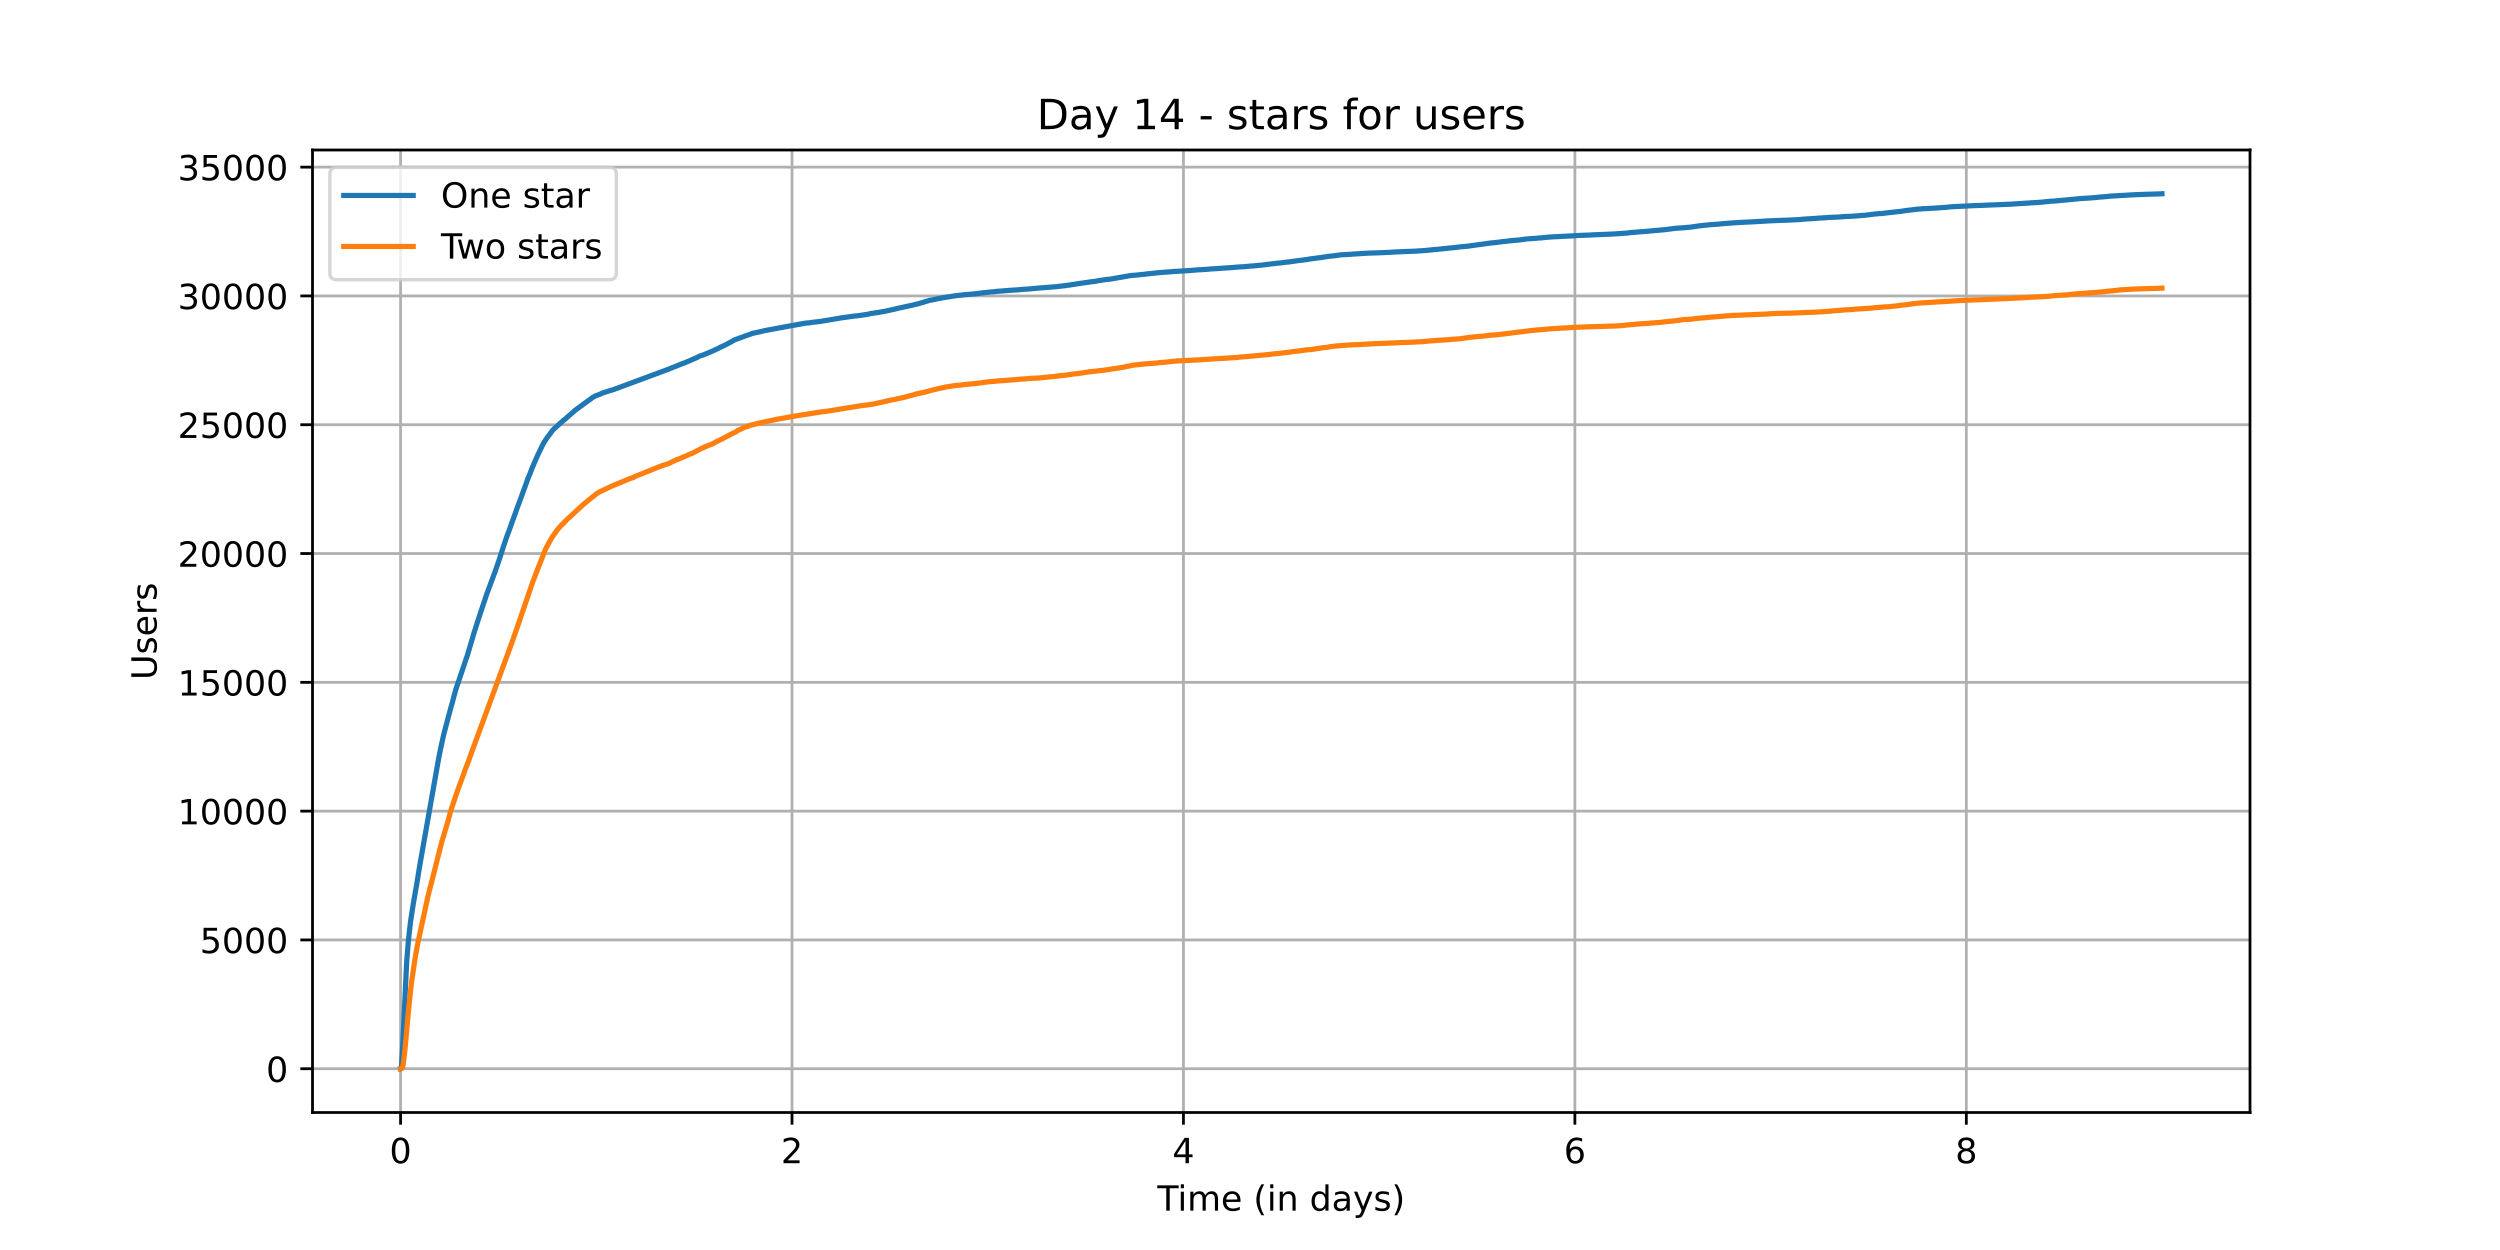 <?xml version="1.0" encoding="utf-8" standalone="no"?>
<!DOCTYPE svg PUBLIC "-//W3C//DTD SVG 1.1//EN"
  "http://www.w3.org/Graphics/SVG/1.1/DTD/svg11.dtd">
<!-- Created with matplotlib (https://matplotlib.org/) -->
<svg height="360pt" version="1.1" viewBox="0 0 720 360" width="720pt" xmlns="http://www.w3.org/2000/svg" xmlns:xlink="http://www.w3.org/1999/xlink">
 <defs>
  <style type="text/css">*{stroke-linecap:butt;stroke-linejoin:round;}</style>
 </defs>
 <g id="figure_1">
  <g id="patch_1">
   <path d="M 0 360 
L 720 360 
L 720 0 
L 0 0 
z
" style="fill:#ffffff;"/>
  </g>
  <g id="axes_1">
   <g id="patch_2">
    <path d="M 90 320.4 
L 648 320.4 
L 648 43.2 
L 90 43.2 
z
" style="fill:#ffffff;"/>
   </g>
   <g id="matplotlib.axis_1">
    <g id="xtick_1">
     <g id="line2d_1">
      <path clip-path="url(#pe27d50c2ba)" d="M 115.364 320.4 
L 115.364 43.2 
" style="fill:none;stroke:#b0b0b0;stroke-linecap:square;stroke-width:0.8;"/>
     </g>
     <g id="line2d_2">
      <defs>
       <path d="M 0 0 
L 0 3.5 
" id="m07ce320d2f" style="stroke:#000000;stroke-width:0.8;"/>
      </defs>
      <g>
       <use style="stroke:#000000;stroke-width:0.8;" x="115.364" xlink:href="#m07ce320d2f" y="320.4"/>
      </g>
     </g>
     <g id="text_1">
      <!-- 0 -->
      <g transform="translate(112.182 334.998)scale(0.1 -0.1)">
       <defs>
        <path d="M 31.781 66.406 
Q 24.172 66.406 20.328 58.906 
Q 16.5 51.422 16.5 36.375 
Q 16.5 21.391 20.328 13.891 
Q 24.172 6.391 31.781 6.391 
Q 39.453 6.391 43.281 13.891 
Q 47.125 21.391 47.125 36.375 
Q 47.125 51.422 43.281 58.906 
Q 39.453 66.406 31.781 66.406 
z
M 31.781 74.219 
Q 44.047 74.219 50.516 64.516 
Q 56.984 54.828 56.984 36.375 
Q 56.984 17.969 50.516 8.266 
Q 44.047 -1.422 31.781 -1.422 
Q 19.531 -1.422 13.062 8.266 
Q 6.594 17.969 6.594 36.375 
Q 6.594 54.828 13.062 64.516 
Q 19.531 74.219 31.781 74.219 
z
" id="DejaVuSans-48"/>
       </defs>
       <use xlink:href="#DejaVuSans-48"/>
      </g>
     </g>
    </g>
    <g id="xtick_2">
     <g id="line2d_3">
      <path clip-path="url(#pe27d50c2ba)" d="M 228.098 320.4 
L 228.098 43.2 
" style="fill:none;stroke:#b0b0b0;stroke-linecap:square;stroke-width:0.8;"/>
     </g>
     <g id="line2d_4">
      <g>
       <use style="stroke:#000000;stroke-width:0.8;" x="228.098" xlink:href="#m07ce320d2f" y="320.4"/>
      </g>
     </g>
     <g id="text_2">
      <!-- 2 -->
      <g transform="translate(224.917 334.998)scale(0.1 -0.1)">
       <defs>
        <path d="M 19.188 8.297 
L 53.609 8.297 
L 53.609 0 
L 7.328 0 
L 7.328 8.297 
Q 12.938 14.109 22.625 23.891 
Q 32.328 33.688 34.812 36.531 
Q 39.547 41.844 41.422 45.531 
Q 43.312 49.219 43.312 52.781 
Q 43.312 58.594 39.234 62.25 
Q 35.156 65.922 28.609 65.922 
Q 23.969 65.922 18.812 64.312 
Q 13.672 62.703 7.812 59.422 
L 7.812 69.391 
Q 13.766 71.781 18.938 73 
Q 24.125 74.219 28.422 74.219 
Q 39.75 74.219 46.484 68.547 
Q 53.219 62.891 53.219 53.422 
Q 53.219 48.922 51.531 44.891 
Q 49.859 40.875 45.406 35.406 
Q 44.188 33.984 37.641 27.219 
Q 31.109 20.453 19.188 8.297 
z
" id="DejaVuSans-50"/>
       </defs>
       <use xlink:href="#DejaVuSans-50"/>
      </g>
     </g>
    </g>
    <g id="xtick_3">
     <g id="line2d_5">
      <path clip-path="url(#pe27d50c2ba)" d="M 340.832 320.4 
L 340.832 43.2 
" style="fill:none;stroke:#b0b0b0;stroke-linecap:square;stroke-width:0.8;"/>
     </g>
     <g id="line2d_6">
      <g>
       <use style="stroke:#000000;stroke-width:0.8;" x="340.832" xlink:href="#m07ce320d2f" y="320.4"/>
      </g>
     </g>
     <g id="text_3">
      <!-- 4 -->
      <g transform="translate(337.651 334.998)scale(0.1 -0.1)">
       <defs>
        <path d="M 37.797 64.312 
L 12.891 25.391 
L 37.797 25.391 
z
M 35.203 72.906 
L 47.609 72.906 
L 47.609 25.391 
L 58.016 25.391 
L 58.016 17.188 
L 47.609 17.188 
L 47.609 0 
L 37.797 0 
L 37.797 17.188 
L 4.891 17.188 
L 4.891 26.703 
z
" id="DejaVuSans-52"/>
       </defs>
       <use xlink:href="#DejaVuSans-52"/>
      </g>
     </g>
    </g>
    <g id="xtick_4">
     <g id="line2d_7">
      <path clip-path="url(#pe27d50c2ba)" d="M 453.566 320.4 
L 453.566 43.2 
" style="fill:none;stroke:#b0b0b0;stroke-linecap:square;stroke-width:0.8;"/>
     </g>
     <g id="line2d_8">
      <g>
       <use style="stroke:#000000;stroke-width:0.8;" x="453.566" xlink:href="#m07ce320d2f" y="320.4"/>
      </g>
     </g>
     <g id="text_4">
      <!-- 6 -->
      <g transform="translate(450.385 334.998)scale(0.1 -0.1)">
       <defs>
        <path d="M 33.016 40.375 
Q 26.375 40.375 22.484 35.828 
Q 18.609 31.297 18.609 23.391 
Q 18.609 15.531 22.484 10.953 
Q 26.375 6.391 33.016 6.391 
Q 39.656 6.391 43.531 10.953 
Q 47.406 15.531 47.406 23.391 
Q 47.406 31.297 43.531 35.828 
Q 39.656 40.375 33.016 40.375 
z
M 52.594 71.297 
L 52.594 62.312 
Q 48.875 64.062 45.094 64.984 
Q 41.312 65.922 37.594 65.922 
Q 27.828 65.922 22.672 59.328 
Q 17.531 52.734 16.797 39.406 
Q 19.672 43.656 24.016 45.922 
Q 28.375 48.188 33.594 48.188 
Q 44.578 48.188 50.953 41.516 
Q 57.328 34.859 57.328 23.391 
Q 57.328 12.156 50.688 5.359 
Q 44.047 -1.422 33.016 -1.422 
Q 20.359 -1.422 13.672 8.266 
Q 6.984 17.969 6.984 36.375 
Q 6.984 53.656 15.188 63.938 
Q 23.391 74.219 37.203 74.219 
Q 40.922 74.219 44.703 73.484 
Q 48.484 72.75 52.594 71.297 
z
" id="DejaVuSans-54"/>
       </defs>
       <use xlink:href="#DejaVuSans-54"/>
      </g>
     </g>
    </g>
    <g id="xtick_5">
     <g id="line2d_9">
      <path clip-path="url(#pe27d50c2ba)" d="M 566.301 320.4 
L 566.301 43.2 
" style="fill:none;stroke:#b0b0b0;stroke-linecap:square;stroke-width:0.8;"/>
     </g>
     <g id="line2d_10">
      <g>
       <use style="stroke:#000000;stroke-width:0.8;" x="566.301" xlink:href="#m07ce320d2f" y="320.4"/>
      </g>
     </g>
     <g id="text_5">
      <!-- 8 -->
      <g transform="translate(563.119 334.998)scale(0.1 -0.1)">
       <defs>
        <path d="M 31.781 34.625 
Q 24.75 34.625 20.719 30.859 
Q 16.703 27.094 16.703 20.516 
Q 16.703 13.922 20.719 10.156 
Q 24.75 6.391 31.781 6.391 
Q 38.812 6.391 42.859 10.172 
Q 46.922 13.969 46.922 20.516 
Q 46.922 27.094 42.891 30.859 
Q 38.875 34.625 31.781 34.625 
z
M 21.922 38.812 
Q 15.578 40.375 12.031 44.719 
Q 8.5 49.078 8.5 55.328 
Q 8.5 64.062 14.719 69.141 
Q 20.953 74.219 31.781 74.219 
Q 42.672 74.219 48.875 69.141 
Q 55.078 64.062 55.078 55.328 
Q 55.078 49.078 51.531 44.719 
Q 48 40.375 41.703 38.812 
Q 48.828 37.156 52.797 32.312 
Q 56.781 27.484 56.781 20.516 
Q 56.781 9.906 50.312 4.234 
Q 43.844 -1.422 31.781 -1.422 
Q 19.734 -1.422 13.25 4.234 
Q 6.781 9.906 6.781 20.516 
Q 6.781 27.484 10.781 32.312 
Q 14.797 37.156 21.922 38.812 
z
M 18.312 54.391 
Q 18.312 48.734 21.844 45.562 
Q 25.391 42.391 31.781 42.391 
Q 38.141 42.391 41.719 45.562 
Q 45.312 48.734 45.312 54.391 
Q 45.312 60.062 41.719 63.234 
Q 38.141 66.406 31.781 66.406 
Q 25.391 66.406 21.844 63.234 
Q 18.312 60.062 18.312 54.391 
z
" id="DejaVuSans-56"/>
       </defs>
       <use xlink:href="#DejaVuSans-56"/>
      </g>
     </g>
    </g>
    <g id="text_6">
     <!-- Time (in days) -->
     <g transform="translate(333.327 348.677)scale(0.1 -0.1)">
      <defs>
       <path d="M -0.297 72.906 
L 61.375 72.906 
L 61.375 64.594 
L 35.5 64.594 
L 35.5 0 
L 25.594 0 
L 25.594 64.594 
L -0.297 64.594 
z
" id="DejaVuSans-84"/>
       <path d="M 9.422 54.688 
L 18.406 54.688 
L 18.406 0 
L 9.422 0 
z
M 9.422 75.984 
L 18.406 75.984 
L 18.406 64.594 
L 9.422 64.594 
z
" id="DejaVuSans-105"/>
       <path d="M 52 44.188 
Q 55.375 50.25 60.062 53.125 
Q 64.75 56 71.094 56 
Q 79.641 56 84.281 50.016 
Q 88.922 44.047 88.922 33.016 
L 88.922 0 
L 79.891 0 
L 79.891 32.719 
Q 79.891 40.578 77.094 44.375 
Q 74.312 48.188 68.609 48.188 
Q 61.625 48.188 57.562 43.547 
Q 53.516 38.922 53.516 30.906 
L 53.516 0 
L 44.484 0 
L 44.484 32.719 
Q 44.484 40.625 41.703 44.406 
Q 38.922 48.188 33.109 48.188 
Q 26.219 48.188 22.156 43.531 
Q 18.109 38.875 18.109 30.906 
L 18.109 0 
L 9.078 0 
L 9.078 54.688 
L 18.109 54.688 
L 18.109 46.188 
Q 21.188 51.219 25.484 53.609 
Q 29.781 56 35.688 56 
Q 41.656 56 45.828 52.969 
Q 50 49.953 52 44.188 
z
" id="DejaVuSans-109"/>
       <path d="M 56.203 29.594 
L 56.203 25.203 
L 14.891 25.203 
Q 15.484 15.922 20.484 11.062 
Q 25.484 6.203 34.422 6.203 
Q 39.594 6.203 44.453 7.469 
Q 49.312 8.734 54.109 11.281 
L 54.109 2.781 
Q 49.266 0.734 44.188 -0.344 
Q 39.109 -1.422 33.891 -1.422 
Q 20.797 -1.422 13.156 6.188 
Q 5.516 13.812 5.516 26.812 
Q 5.516 40.234 12.766 48.109 
Q 20.016 56 32.328 56 
Q 43.359 56 49.781 48.891 
Q 56.203 41.797 56.203 29.594 
z
M 47.219 32.234 
Q 47.125 39.594 43.094 43.984 
Q 39.062 48.391 32.422 48.391 
Q 24.906 48.391 20.391 44.141 
Q 15.875 39.891 15.188 32.172 
z
" id="DejaVuSans-101"/>
       <path id="DejaVuSans-32"/>
       <path d="M 31 75.875 
Q 24.469 64.656 21.281 53.656 
Q 18.109 42.672 18.109 31.391 
Q 18.109 20.125 21.312 9.062 
Q 24.516 -2 31 -13.188 
L 23.188 -13.188 
Q 15.875 -1.703 12.234 9.375 
Q 8.594 20.453 8.594 31.391 
Q 8.594 42.281 12.203 53.312 
Q 15.828 64.359 23.188 75.875 
z
" id="DejaVuSans-40"/>
       <path d="M 54.891 33.016 
L 54.891 0 
L 45.906 0 
L 45.906 32.719 
Q 45.906 40.484 42.875 44.328 
Q 39.844 48.188 33.797 48.188 
Q 26.516 48.188 22.312 43.547 
Q 18.109 38.922 18.109 30.906 
L 18.109 0 
L 9.078 0 
L 9.078 54.688 
L 18.109 54.688 
L 18.109 46.188 
Q 21.344 51.125 25.703 53.562 
Q 30.078 56 35.797 56 
Q 45.219 56 50.047 50.172 
Q 54.891 44.344 54.891 33.016 
z
" id="DejaVuSans-110"/>
       <path d="M 45.406 46.391 
L 45.406 75.984 
L 54.391 75.984 
L 54.391 0 
L 45.406 0 
L 45.406 8.203 
Q 42.578 3.328 38.25 0.953 
Q 33.938 -1.422 27.875 -1.422 
Q 17.969 -1.422 11.734 6.484 
Q 5.516 14.406 5.516 27.297 
Q 5.516 40.188 11.734 48.094 
Q 17.969 56 27.875 56 
Q 33.938 56 38.25 53.625 
Q 42.578 51.266 45.406 46.391 
z
M 14.797 27.297 
Q 14.797 17.391 18.875 11.75 
Q 22.953 6.109 30.078 6.109 
Q 37.203 6.109 41.297 11.75 
Q 45.406 17.391 45.406 27.297 
Q 45.406 37.203 41.297 42.844 
Q 37.203 48.484 30.078 48.484 
Q 22.953 48.484 18.875 42.844 
Q 14.797 37.203 14.797 27.297 
z
" id="DejaVuSans-100"/>
       <path d="M 34.281 27.484 
Q 23.391 27.484 19.188 25 
Q 14.984 22.516 14.984 16.5 
Q 14.984 11.719 18.141 8.906 
Q 21.297 6.109 26.703 6.109 
Q 34.188 6.109 38.703 11.406 
Q 43.219 16.703 43.219 25.484 
L 43.219 27.484 
z
M 52.203 31.203 
L 52.203 0 
L 43.219 0 
L 43.219 8.297 
Q 40.141 3.328 35.547 0.953 
Q 30.953 -1.422 24.312 -1.422 
Q 15.922 -1.422 10.953 3.297 
Q 6 8.016 6 15.922 
Q 6 25.141 12.172 29.828 
Q 18.359 34.516 30.609 34.516 
L 43.219 34.516 
L 43.219 35.406 
Q 43.219 41.609 39.141 45 
Q 35.062 48.391 27.688 48.391 
Q 23 48.391 18.547 47.266 
Q 14.109 46.141 10.016 43.891 
L 10.016 52.203 
Q 14.938 54.109 19.578 55.047 
Q 24.219 56 28.609 56 
Q 40.484 56 46.344 49.844 
Q 52.203 43.703 52.203 31.203 
z
" id="DejaVuSans-97"/>
       <path d="M 32.172 -5.078 
Q 28.375 -14.844 24.75 -17.812 
Q 21.141 -20.797 15.094 -20.797 
L 7.906 -20.797 
L 7.906 -13.281 
L 13.188 -13.281 
Q 16.891 -13.281 18.938 -11.516 
Q 21 -9.766 23.484 -3.219 
L 25.094 0.875 
L 2.984 54.688 
L 12.5 54.688 
L 29.594 11.922 
L 46.688 54.688 
L 56.203 54.688 
z
" id="DejaVuSans-121"/>
       <path d="M 44.281 53.078 
L 44.281 44.578 
Q 40.484 46.531 36.375 47.5 
Q 32.281 48.484 27.875 48.484 
Q 21.188 48.484 17.844 46.438 
Q 14.5 44.391 14.5 40.281 
Q 14.5 37.156 16.891 35.375 
Q 19.281 33.594 26.516 31.984 
L 29.594 31.297 
Q 39.156 29.25 43.188 25.516 
Q 47.219 21.781 47.219 15.094 
Q 47.219 7.469 41.188 3.016 
Q 35.156 -1.422 24.609 -1.422 
Q 20.219 -1.422 15.453 -0.562 
Q 10.688 0.297 5.422 2 
L 5.422 11.281 
Q 10.406 8.688 15.234 7.391 
Q 20.062 6.109 24.812 6.109 
Q 31.156 6.109 34.562 8.281 
Q 37.984 10.453 37.984 14.406 
Q 37.984 18.062 35.516 20.016 
Q 33.062 21.969 24.703 23.781 
L 21.578 24.516 
Q 13.234 26.266 9.516 29.906 
Q 5.812 33.547 5.812 39.891 
Q 5.812 47.609 11.281 51.797 
Q 16.75 56 26.812 56 
Q 31.781 56 36.172 55.266 
Q 40.578 54.547 44.281 53.078 
z
" id="DejaVuSans-115"/>
       <path d="M 8.016 75.875 
L 15.828 75.875 
Q 23.141 64.359 26.781 53.312 
Q 30.422 42.281 30.422 31.391 
Q 30.422 20.453 26.781 9.375 
Q 23.141 -1.703 15.828 -13.188 
L 8.016 -13.188 
Q 14.5 -2 17.703 9.062 
Q 20.906 20.125 20.906 31.391 
Q 20.906 42.672 17.703 53.656 
Q 14.5 64.656 8.016 75.875 
z
" id="DejaVuSans-41"/>
      </defs>
      <use xlink:href="#DejaVuSans-84"/>
      <use x="57.959" xlink:href="#DejaVuSans-105"/>
      <use x="85.742" xlink:href="#DejaVuSans-109"/>
      <use x="183.154" xlink:href="#DejaVuSans-101"/>
      <use x="244.678" xlink:href="#DejaVuSans-32"/>
      <use x="276.465" xlink:href="#DejaVuSans-40"/>
      <use x="315.479" xlink:href="#DejaVuSans-105"/>
      <use x="343.262" xlink:href="#DejaVuSans-110"/>
      <use x="406.641" xlink:href="#DejaVuSans-32"/>
      <use x="438.428" xlink:href="#DejaVuSans-100"/>
      <use x="501.904" xlink:href="#DejaVuSans-97"/>
      <use x="563.184" xlink:href="#DejaVuSans-121"/>
      <use x="622.363" xlink:href="#DejaVuSans-115"/>
      <use x="674.463" xlink:href="#DejaVuSans-41"/>
     </g>
    </g>
   </g>
   <g id="matplotlib.axis_2">
    <g id="ytick_1">
     <g id="line2d_11">
      <path clip-path="url(#pe27d50c2ba)" d="M 90 307.8 
L 648 307.8 
" style="fill:none;stroke:#b0b0b0;stroke-linecap:square;stroke-width:0.8;"/>
     </g>
     <g id="line2d_12">
      <defs>
       <path d="M 0 0 
L -3.5 0 
" id="m3646dec0a5" style="stroke:#000000;stroke-width:0.8;"/>
      </defs>
      <g>
       <use style="stroke:#000000;stroke-width:0.8;" x="90" xlink:href="#m3646dec0a5" y="307.8"/>
      </g>
     </g>
     <g id="text_7">
      <!-- 0 -->
      <g transform="translate(76.638 311.599)scale(0.1 -0.1)">
       <use xlink:href="#DejaVuSans-48"/>
      </g>
     </g>
    </g>
    <g id="ytick_2">
     <g id="line2d_13">
      <path clip-path="url(#pe27d50c2ba)" d="M 90 270.704 
L 648 270.704 
" style="fill:none;stroke:#b0b0b0;stroke-linecap:square;stroke-width:0.8;"/>
     </g>
     <g id="line2d_14">
      <g>
       <use style="stroke:#000000;stroke-width:0.8;" x="90" xlink:href="#m3646dec0a5" y="270.704"/>
      </g>
     </g>
     <g id="text_8">
      <!-- 5000 -->
      <g transform="translate(57.55 274.503)scale(0.1 -0.1)">
       <defs>
        <path d="M 10.797 72.906 
L 49.516 72.906 
L 49.516 64.594 
L 19.828 64.594 
L 19.828 46.734 
Q 21.969 47.469 24.109 47.828 
Q 26.266 48.188 28.422 48.188 
Q 40.625 48.188 47.75 41.5 
Q 54.891 34.812 54.891 23.391 
Q 54.891 11.625 47.562 5.094 
Q 40.234 -1.422 26.906 -1.422 
Q 22.312 -1.422 17.547 -0.641 
Q 12.797 0.141 7.719 1.703 
L 7.719 11.625 
Q 12.109 9.234 16.797 8.062 
Q 21.484 6.891 26.703 6.891 
Q 35.156 6.891 40.078 11.328 
Q 45.016 15.766 45.016 23.391 
Q 45.016 31 40.078 35.438 
Q 35.156 39.891 26.703 39.891 
Q 22.75 39.891 18.812 39.016 
Q 14.891 38.141 10.797 36.281 
z
" id="DejaVuSans-53"/>
       </defs>
       <use xlink:href="#DejaVuSans-53"/>
       <use x="63.623" xlink:href="#DejaVuSans-48"/>
       <use x="127.246" xlink:href="#DejaVuSans-48"/>
       <use x="190.869" xlink:href="#DejaVuSans-48"/>
      </g>
     </g>
    </g>
    <g id="ytick_3">
     <g id="line2d_15">
      <path clip-path="url(#pe27d50c2ba)" d="M 90 233.608 
L 648 233.608 
" style="fill:none;stroke:#b0b0b0;stroke-linecap:square;stroke-width:0.8;"/>
     </g>
     <g id="line2d_16">
      <g>
       <use style="stroke:#000000;stroke-width:0.8;" x="90" xlink:href="#m3646dec0a5" y="233.608"/>
      </g>
     </g>
     <g id="text_9">
      <!-- 10000 -->
      <g transform="translate(51.188 237.407)scale(0.1 -0.1)">
       <defs>
        <path d="M 12.406 8.297 
L 28.516 8.297 
L 28.516 63.922 
L 10.984 60.406 
L 10.984 69.391 
L 28.422 72.906 
L 38.281 72.906 
L 38.281 8.297 
L 54.391 8.297 
L 54.391 0 
L 12.406 0 
z
" id="DejaVuSans-49"/>
       </defs>
       <use xlink:href="#DejaVuSans-49"/>
       <use x="63.623" xlink:href="#DejaVuSans-48"/>
       <use x="127.246" xlink:href="#DejaVuSans-48"/>
       <use x="190.869" xlink:href="#DejaVuSans-48"/>
       <use x="254.492" xlink:href="#DejaVuSans-48"/>
      </g>
     </g>
    </g>
    <g id="ytick_4">
     <g id="line2d_17">
      <path clip-path="url(#pe27d50c2ba)" d="M 90 196.512 
L 648 196.512 
" style="fill:none;stroke:#b0b0b0;stroke-linecap:square;stroke-width:0.8;"/>
     </g>
     <g id="line2d_18">
      <g>
       <use style="stroke:#000000;stroke-width:0.8;" x="90" xlink:href="#m3646dec0a5" y="196.512"/>
      </g>
     </g>
     <g id="text_10">
      <!-- 15000 -->
      <g transform="translate(51.188 200.311)scale(0.1 -0.1)">
       <use xlink:href="#DejaVuSans-49"/>
       <use x="63.623" xlink:href="#DejaVuSans-53"/>
       <use x="127.246" xlink:href="#DejaVuSans-48"/>
       <use x="190.869" xlink:href="#DejaVuSans-48"/>
       <use x="254.492" xlink:href="#DejaVuSans-48"/>
      </g>
     </g>
    </g>
    <g id="ytick_5">
     <g id="line2d_19">
      <path clip-path="url(#pe27d50c2ba)" d="M 90 159.416 
L 648 159.416 
" style="fill:none;stroke:#b0b0b0;stroke-linecap:square;stroke-width:0.8;"/>
     </g>
     <g id="line2d_20">
      <g>
       <use style="stroke:#000000;stroke-width:0.8;" x="90" xlink:href="#m3646dec0a5" y="159.416"/>
      </g>
     </g>
     <g id="text_11">
      <!-- 20000 -->
      <g transform="translate(51.188 163.216)scale(0.1 -0.1)">
       <use xlink:href="#DejaVuSans-50"/>
       <use x="63.623" xlink:href="#DejaVuSans-48"/>
       <use x="127.246" xlink:href="#DejaVuSans-48"/>
       <use x="190.869" xlink:href="#DejaVuSans-48"/>
       <use x="254.492" xlink:href="#DejaVuSans-48"/>
      </g>
     </g>
    </g>
    <g id="ytick_6">
     <g id="line2d_21">
      <path clip-path="url(#pe27d50c2ba)" d="M 90 122.32 
L 648 122.32 
" style="fill:none;stroke:#b0b0b0;stroke-linecap:square;stroke-width:0.8;"/>
     </g>
     <g id="line2d_22">
      <g>
       <use style="stroke:#000000;stroke-width:0.8;" x="90" xlink:href="#m3646dec0a5" y="122.32"/>
      </g>
     </g>
     <g id="text_12">
      <!-- 25000 -->
      <g transform="translate(51.188 126.12)scale(0.1 -0.1)">
       <use xlink:href="#DejaVuSans-50"/>
       <use x="63.623" xlink:href="#DejaVuSans-53"/>
       <use x="127.246" xlink:href="#DejaVuSans-48"/>
       <use x="190.869" xlink:href="#DejaVuSans-48"/>
       <use x="254.492" xlink:href="#DejaVuSans-48"/>
      </g>
     </g>
    </g>
    <g id="ytick_7">
     <g id="line2d_23">
      <path clip-path="url(#pe27d50c2ba)" d="M 90 85.224 
L 648 85.224 
" style="fill:none;stroke:#b0b0b0;stroke-linecap:square;stroke-width:0.8;"/>
     </g>
     <g id="line2d_24">
      <g>
       <use style="stroke:#000000;stroke-width:0.8;" x="90" xlink:href="#m3646dec0a5" y="85.224"/>
      </g>
     </g>
     <g id="text_13">
      <!-- 30000 -->
      <g transform="translate(51.188 89.024)scale(0.1 -0.1)">
       <defs>
        <path d="M 40.578 39.312 
Q 47.656 37.797 51.625 33 
Q 55.609 28.219 55.609 21.188 
Q 55.609 10.406 48.188 4.484 
Q 40.766 -1.422 27.094 -1.422 
Q 22.516 -1.422 17.656 -0.516 
Q 12.797 0.391 7.625 2.203 
L 7.625 11.719 
Q 11.719 9.328 16.594 8.109 
Q 21.484 6.891 26.812 6.891 
Q 36.078 6.891 40.938 10.547 
Q 45.797 14.203 45.797 21.188 
Q 45.797 27.641 41.281 31.266 
Q 36.766 34.906 28.719 34.906 
L 20.219 34.906 
L 20.219 43.016 
L 29.109 43.016 
Q 36.375 43.016 40.234 45.922 
Q 44.094 48.828 44.094 54.297 
Q 44.094 59.906 40.109 62.906 
Q 36.141 65.922 28.719 65.922 
Q 24.656 65.922 20.016 65.031 
Q 15.375 64.156 9.812 62.312 
L 9.812 71.094 
Q 15.438 72.656 20.344 73.438 
Q 25.25 74.219 29.594 74.219 
Q 40.828 74.219 47.359 69.109 
Q 53.906 64.016 53.906 55.328 
Q 53.906 49.266 50.438 45.094 
Q 46.969 40.922 40.578 39.312 
z
" id="DejaVuSans-51"/>
       </defs>
       <use xlink:href="#DejaVuSans-51"/>
       <use x="63.623" xlink:href="#DejaVuSans-48"/>
       <use x="127.246" xlink:href="#DejaVuSans-48"/>
       <use x="190.869" xlink:href="#DejaVuSans-48"/>
       <use x="254.492" xlink:href="#DejaVuSans-48"/>
      </g>
     </g>
    </g>
    <g id="ytick_8">
     <g id="line2d_25">
      <path clip-path="url(#pe27d50c2ba)" d="M 90 48.129 
L 648 48.129 
" style="fill:none;stroke:#b0b0b0;stroke-linecap:square;stroke-width:0.8;"/>
     </g>
     <g id="line2d_26">
      <g>
       <use style="stroke:#000000;stroke-width:0.8;" x="90" xlink:href="#m3646dec0a5" y="48.129"/>
      </g>
     </g>
     <g id="text_14">
      <!-- 35000 -->
      <g transform="translate(51.188 51.928)scale(0.1 -0.1)">
       <use xlink:href="#DejaVuSans-51"/>
       <use x="63.623" xlink:href="#DejaVuSans-53"/>
       <use x="127.246" xlink:href="#DejaVuSans-48"/>
       <use x="190.869" xlink:href="#DejaVuSans-48"/>
       <use x="254.492" xlink:href="#DejaVuSans-48"/>
      </g>
     </g>
    </g>
    <g id="text_15">
     <!-- Users -->
     <g transform="translate(45.108 195.801)rotate(-90)scale(0.1 -0.1)">
      <defs>
       <path d="M 8.688 72.906 
L 18.609 72.906 
L 18.609 28.609 
Q 18.609 16.891 22.844 11.734 
Q 27.094 6.594 36.625 6.594 
Q 46.094 6.594 50.344 11.734 
Q 54.594 16.891 54.594 28.609 
L 54.594 72.906 
L 64.5 72.906 
L 64.5 27.391 
Q 64.5 13.141 57.438 5.859 
Q 50.391 -1.422 36.625 -1.422 
Q 22.797 -1.422 15.734 5.859 
Q 8.688 13.141 8.688 27.391 
z
" id="DejaVuSans-85"/>
       <path d="M 41.109 46.297 
Q 39.594 47.172 37.812 47.578 
Q 36.031 48 33.891 48 
Q 26.266 48 22.188 43.047 
Q 18.109 38.094 18.109 28.812 
L 18.109 0 
L 9.078 0 
L 9.078 54.688 
L 18.109 54.688 
L 18.109 46.188 
Q 20.953 51.172 25.484 53.578 
Q 30.031 56 36.531 56 
Q 37.453 56 38.578 55.875 
Q 39.703 55.766 41.062 55.516 
z
" id="DejaVuSans-114"/>
      </defs>
      <use xlink:href="#DejaVuSans-85"/>
      <use x="73.193" xlink:href="#DejaVuSans-115"/>
      <use x="125.293" xlink:href="#DejaVuSans-101"/>
      <use x="186.816" xlink:href="#DejaVuSans-114"/>
      <use x="227.93" xlink:href="#DejaVuSans-115"/>
     </g>
    </g>
   </g>
   <g id="line2d_27">
    <path clip-path="url(#pe27d50c2ba)" d="M 115.364 307.8 
L 115.503 307.763 
L 115.619 307.303 
L 115.93 301.954 
L 117.132 276.869 
L 117.637 270.719 
L 118.257 265.229 
L 119.034 260.258 
L 120.081 254.271 
L 120.896 249.218 
L 126.327 218.458 
L 126.986 215.186 
L 127.801 211.506 
L 129.896 203.598 
L 130.283 202.336 
L 130.711 200.593 
L 131.293 198.523 
L 132.185 195.882 
L 132.496 194.954 
L 132.65 194.479 
L 133.776 191.185 
L 134.241 189.761 
L 134.554 188.885 
L 136.186 183.41 
L 136.341 182.809 
L 136.884 181.125 
L 137.582 178.944 
L 138.358 176.555 
L 138.59 175.872 
L 140.22 170.99 
L 141.771 166.828 
L 142.354 165.233 
L 142.587 164.647 
L 143.634 161.568 
L 143.867 160.908 
L 144.992 157.391 
L 146.039 154.312 
L 146.582 152.91 
L 147.281 150.929 
L 147.63 149.957 
L 148.639 147.182 
L 149.221 145.52 
L 149.299 145.372 
L 151.277 139.971 
L 151.471 139.451 
L 151.976 137.975 
L 152.713 136.239 
L 153.14 135.059 
L 154.731 131.35 
L 156.283 128.137 
L 156.632 127.477 
L 157.719 125.837 
L 158.146 125.295 
L 158.378 124.999 
L 159.077 124.019 
L 159.659 123.418 
L 162.337 121.007 
L 162.57 120.866 
L 163.035 120.48 
L 163.306 120.199 
L 164.82 118.908 
L 165.13 118.626 
L 165.479 118.292 
L 166.178 117.772 
L 169.786 115.124 
L 170.135 114.909 
L 170.484 114.597 
L 170.988 114.293 
L 171.377 114.078 
L 172.076 113.788 
L 172.813 113.536 
L 173.356 113.239 
L 173.705 113.143 
L 175.838 112.445 
L 176.188 112.356 
L 176.576 112.245 
L 177.161 112.023 
L 191.521 106.696 
L 192.219 106.451 
L 196.603 104.685 
L 196.874 104.603 
L 197.456 104.403 
L 197.805 104.21 
L 198.426 103.98 
L 200.016 103.261 
L 200.249 103.171 
L 200.753 102.964 
L 201.296 102.645 
L 201.684 102.482 
L 202.654 102.185 
L 205.215 101.109 
L 205.681 100.886 
L 206.922 100.3 
L 207.543 99.959 
L 207.97 99.774 
L 209.019 99.291 
L 209.251 99.143 
L 209.523 99.024 
L 209.794 98.861 
L 210.182 98.646 
L 210.416 98.549 
L 210.803 98.312 
L 211.076 98.164 
L 211.657 97.845 
L 216.663 96.027 
L 219.846 95.322 
L 220.272 95.203 
L 231.91 93.067 
L 233.229 92.963 
L 233.462 92.911 
L 234.083 92.807 
L 235.285 92.688 
L 236.177 92.584 
L 241.531 91.679 
L 242.074 91.583 
L 242.578 91.501 
L 243.237 91.405 
L 243.626 91.368 
L 244.324 91.264 
L 246.108 91.026 
L 247.117 90.922 
L 249.485 90.581 
L 250.028 90.477 
L 250.843 90.284 
L 251.619 90.18 
L 252.123 90.099 
L 252.86 89.995 
L 253.132 89.951 
L 253.714 89.847 
L 254.218 89.758 
L 254.8 89.669 
L 255.226 89.55 
L 255.77 89.461 
L 258.409 88.852 
L 258.719 88.749 
L 259.301 88.645 
L 263.144 87.806 
L 263.455 87.71 
L 263.804 87.621 
L 264.348 87.524 
L 264.813 87.376 
L 265.938 87.057 
L 266.482 86.872 
L 267.801 86.486 
L 268.344 86.397 
L 268.693 86.323 
L 269.198 86.226 
L 269.896 86.063 
L 270.479 85.959 
L 271.099 85.833 
L 275.251 85.158 
L 276.299 85.054 
L 277.89 84.861 
L 279.287 84.757 
L 280.335 84.668 
L 281.266 84.564 
L 281.537 84.527 
L 282.351 84.423 
L 282.817 84.356 
L 283.864 84.253 
L 285.222 84.104 
L 286.542 84 
L 287.046 83.911 
L 288.52 83.807 
L 289.568 83.718 
L 290.928 83.615 
L 291.859 83.548 
L 293.567 83.444 
L 293.839 83.399 
L 295.119 83.295 
L 295.933 83.251 
L 297.213 83.147 
L 298.455 83.021 
L 299.658 82.917 
L 300.628 82.843 
L 301.986 82.739 
L 302.878 82.68 
L 303.964 82.576 
L 304.274 82.561 
L 305.05 82.457 
L 306.408 82.309 
L 307.106 82.235 
L 307.301 82.175 
L 308.193 82.071 
L 308.503 82.012 
L 311.296 81.582 
L 312.072 81.478 
L 314.516 81.122 
L 315.524 81.018 
L 315.951 80.899 
L 318.629 80.491 
L 319.754 80.387 
L 325.771 79.334 
L 327.246 79.23 
L 328.566 79.081 
L 329.652 78.985 
L 330.117 78.911 
L 331.048 78.807 
L 332.251 78.688 
L 333.104 78.584 
L 334.191 78.488 
L 335.509 78.384 
L 336.363 78.332 
L 337.604 78.236 
L 337.992 78.191 
L 339.854 78.087 
L 340.784 78.02 
L 342.685 77.917 
L 342.879 77.887 
L 343.849 77.813 
L 345.09 77.709 
L 345.866 77.672 
L 347.495 77.568 
L 348.62 77.464 
L 350.366 77.36 
L 351.297 77.293 
L 352.848 77.19 
L 353.779 77.123 
L 355.331 77.019 
L 356.418 76.915 
L 358.28 76.811 
L 359.521 76.685 
L 360.995 76.581 
L 362.275 76.448 
L 363.439 76.351 
L 363.905 76.292 
L 364.68 76.188 
L 366.271 75.988 
L 367.163 75.891 
L 367.629 75.824 
L 368.793 75.721 
L 370.422 75.513 
L 371.43 75.424 
L 371.702 75.357 
L 372.167 75.298 
L 374.342 74.993 
L 375.273 74.904 
L 375.583 74.838 
L 376.398 74.741 
L 377.019 74.622 
L 377.679 74.526 
L 378.145 74.467 
L 380.047 74.214 
L 380.823 74.118 
L 381.366 74.014 
L 382.143 73.91 
L 382.647 73.829 
L 383.657 73.725 
L 385.442 73.495 
L 386.063 73.391 
L 386.839 73.354 
L 388.779 73.25 
L 389.788 73.168 
L 391.495 73.064 
L 392.465 72.99 
L 394.404 72.886 
L 395.064 72.872 
L 397.973 72.768 
L 398.711 72.738 
L 401.039 72.634 
L 401.466 72.582 
L 403.948 72.478 
L 404.762 72.434 
L 407.711 72.33 
L 408.681 72.256 
L 410.387 72.152 
L 411.59 72.033 
L 412.948 71.885 
L 414.15 71.781 
L 415.431 71.647 
L 416.439 71.544 
L 417.719 71.41 
L 418.805 71.314 
L 419.271 71.254 
L 420.745 71.076 
L 421.986 70.972 
L 423.189 70.846 
L 423.849 70.742 
L 425.983 70.438 
L 426.875 70.334 
L 429.126 70.008 
L 430.212 69.904 
L 431.608 69.741 
L 432.345 69.644 
L 432.849 69.57 
L 433.936 69.474 
L 434.672 69.37 
L 435.953 69.236 
L 437.388 69.132 
L 439.599 68.821 
L 441.112 68.717 
L 441.965 68.665 
L 443.052 68.561 
L 443.905 68.509 
L 444.836 68.405 
L 446 68.294 
L 447.513 68.19 
L 448.172 68.175 
L 450.034 68.071 
L 450.81 68.034 
L 452.75 67.938 
L 453.138 67.908 
L 454.612 67.812 
L 454.922 67.797 
L 457.87 67.693 
L 458.763 67.634 
L 461.516 67.53 
L 462.254 67.5 
L 464.581 67.396 
L 465.512 67.329 
L 467.219 67.226 
L 467.568 67.196 
L 468.926 67.092 
L 469.508 66.981 
L 471.098 66.877 
L 472.301 66.758 
L 473.775 66.662 
L 474.008 66.639 
L 475.172 66.536 
L 476.335 66.424 
L 477.538 66.32 
L 478.663 66.217 
L 479.787 66.113 
L 481.689 65.86 
L 482.387 65.771 
L 482.658 65.734 
L 484.249 65.638 
L 484.637 65.608 
L 485.684 65.519 
L 486.848 65.415 
L 489.216 65.074 
L 490.03 64.97 
L 491.311 64.837 
L 492.358 64.733 
L 493.328 64.659 
L 494.802 64.555 
L 496.043 64.429 
L 497.401 64.325 
L 498.487 64.228 
L 500.116 64.124 
L 501.009 64.065 
L 503.103 63.961 
L 503.802 63.939 
L 505.702 63.835 
L 506.09 63.805 
L 508.03 63.701 
L 508.961 63.635 
L 511.327 63.531 
L 512.103 63.494 
L 515.128 63.39 
L 515.905 63.353 
L 518.038 63.249 
L 519.241 63.13 
L 520.831 63.026 
L 521.684 62.974 
L 523.317 62.87 
L 523.743 62.819 
L 525.606 62.715 
L 526.692 62.618 
L 529.446 62.514 
L 530.532 62.418 
L 532.355 62.314 
L 533.053 62.292 
L 534.682 62.188 
L 534.954 62.158 
L 536.195 62.054 
L 537.048 62.002 
L 537.902 61.899 
L 539.764 61.654 
L 540.85 61.557 
L 541.277 61.513 
L 541.975 61.491 
L 542.751 61.387 
L 544.226 61.216 
L 545.157 61.112 
L 546.594 60.949 
L 547.641 60.852 
L 547.991 60.771 
L 548.728 60.667 
L 549.193 60.593 
L 550.203 60.489 
L 551.871 60.274 
L 553.113 60.177 
L 553.54 60.125 
L 555.713 60.022 
L 556.566 59.97 
L 558.196 59.866 
L 559.05 59.814 
L 560.408 59.71 
L 561.65 59.584 
L 563.163 59.48 
L 563.938 59.443 
L 566.382 59.339 
L 567.313 59.272 
L 570.028 59.168 
L 570.688 59.153 
L 572.938 59.05 
L 573.636 59.027 
L 576.196 58.923 
L 576.972 58.886 
L 579.532 58.783 
L 580.541 58.701 
L 582.286 58.597 
L 582.674 58.567 
L 584.458 58.463 
L 584.885 58.419 
L 586.824 58.315 
L 587.213 58.278 
L 588.57 58.174 
L 588.88 58.115 
L 590.005 58.026 
L 590.315 57.974 
L 592.023 57.877 
L 592.449 57.825 
L 593.536 57.722 
L 594.583 57.633 
L 595.67 57.529 
L 596.989 57.388 
L 598.192 57.284 
L 599.356 57.165 
L 601.296 57.061 
L 602.227 56.994 
L 603.508 56.891 
L 604.788 56.75 
L 606.302 56.646 
L 607.699 56.49 
L 609.562 56.386 
L 610.493 56.319 
L 612.471 56.223 
L 612.743 56.186 
L 614.839 56.082 
L 615.615 56.045 
L 618.447 55.941 
L 619.068 55.934 
L 622.093 55.83 
L 622.636 55.8 
L 622.636 55.8 
" style="fill:none;stroke:#1f77b4;stroke-linecap:square;stroke-width:1.5;"/>
   </g>
   <g id="line2d_28">
    <path clip-path="url(#pe27d50c2ba)" d="M 115.364 307.8 
L 115.736 307.711 
L 115.891 307.422 
L 116.124 306.531 
L 116.628 302.325 
L 117.676 290.691 
L 118.49 283.064 
L 119.615 275.549 
L 120.314 271.735 
L 123.223 258.255 
L 127.219 242.504 
L 127.685 240.975 
L 128.538 238.112 
L 129.081 236.235 
L 129.818 233.512 
L 131.176 229.439 
L 131.914 227.302 
L 132.418 225.937 
L 133 224.364 
L 133.31 223.555 
L 133.969 221.656 
L 134.163 221.144 
L 134.436 220.476 
L 134.788 219.578 
L 135.138 218.636 
L 135.837 216.64 
L 147.669 184.397 
L 148.212 182.794 
L 148.6 181.741 
L 152.364 170.716 
L 153.411 167.659 
L 153.683 166.976 
L 154.459 164.907 
L 157.176 158.007 
L 158.961 154.787 
L 159.232 154.386 
L 159.62 153.852 
L 159.931 153.407 
L 160.552 152.539 
L 161.057 151.938 
L 161.251 151.752 
L 161.6 151.344 
L 161.871 151.025 
L 162.259 150.714 
L 162.686 150.254 
L 162.802 150.128 
L 163.19 149.727 
L 163.656 149.245 
L 163.889 149.089 
L 167.536 145.706 
L 167.691 145.565 
L 168.002 145.29 
L 170.213 143.458 
L 170.523 143.22 
L 171.144 142.745 
L 171.726 142.241 
L 172.619 141.692 
L 173.666 141.202 
L 173.899 141.069 
L 174.364 140.883 
L 174.714 140.69 
L 176.11 140.023 
L 180.658 138.153 
L 181.007 138.005 
L 181.512 137.797 
L 181.9 137.7 
L 182.405 137.515 
L 182.831 137.248 
L 190.241 134.273 
L 190.59 134.139 
L 192.103 133.679 
L 192.684 133.457 
L 194.12 132.744 
L 194.546 132.551 
L 194.857 132.403 
L 195.322 132.255 
L 198.077 131.105 
L 198.503 130.852 
L 199.124 130.645 
L 199.357 130.563 
L 202.033 129.153 
L 202.227 129.064 
L 203.352 128.545 
L 203.973 128.315 
L 204.633 128.063 
L 204.904 127.966 
L 205.642 127.588 
L 205.952 127.425 
L 206.185 127.276 
L 207.543 126.624 
L 207.932 126.438 
L 208.63 126.052 
L 210.803 124.917 
L 211.89 124.405 
L 212.472 123.982 
L 213.986 123.292 
L 214.606 122.951 
L 215.227 122.862 
L 216.12 122.469 
L 216.586 122.372 
L 217.478 122.142 
L 217.789 122.053 
L 218.06 121.972 
L 218.526 121.868 
L 224.191 120.666 
L 224.734 120.562 
L 225.316 120.466 
L 225.743 120.406 
L 226.247 120.302 
L 226.829 120.191 
L 231.329 119.434 
L 232.066 119.33 
L 235.091 118.856 
L 235.79 118.759 
L 236.41 118.626 
L 237.419 118.522 
L 239.32 118.262 
L 239.902 118.158 
L 243.858 117.505 
L 244.595 117.409 
L 245.215 117.283 
L 248.32 116.801 
L 249.175 116.697 
L 250.882 116.474 
L 251.503 116.37 
L 255.071 115.584 
L 255.343 115.502 
L 255.848 115.406 
L 256.623 115.213 
L 257.283 115.116 
L 257.982 114.961 
L 258.409 114.879 
L 258.719 114.76 
L 259.379 114.656 
L 260.116 114.486 
L 260.621 114.382 
L 261.785 114.048 
L 262.678 113.825 
L 263.727 113.521 
L 264.153 113.388 
L 264.813 113.299 
L 265.163 113.173 
L 265.861 113.069 
L 266.792 112.831 
L 267.878 112.512 
L 268.228 112.431 
L 270.207 111.941 
L 271.022 111.748 
L 271.681 111.666 
L 271.992 111.555 
L 272.418 111.451 
L 275.174 111.036 
L 276.454 110.932 
L 276.92 110.873 
L 277.618 110.769 
L 278.899 110.635 
L 280.179 110.531 
L 281.498 110.383 
L 282.39 110.279 
L 284.485 109.982 
L 285.416 109.878 
L 286.075 109.864 
L 286.851 109.767 
L 287.24 109.73 
L 288.597 109.626 
L 289.412 109.582 
L 290.617 109.478 
L 291.587 109.404 
L 292.791 109.3 
L 293.218 109.248 
L 294.614 109.151 
L 294.964 109.137 
L 296.089 109.033 
L 297.02 108.966 
L 299.231 108.862 
L 299.658 108.817 
L 300.9 108.684 
L 301.869 108.587 
L 302.14 108.55 
L 303.46 108.447 
L 305.321 108.194 
L 306.641 108.09 
L 309.201 107.705 
L 310.365 107.601 
L 313.623 107.096 
L 314.516 106.992 
L 315.718 106.866 
L 316.571 106.762 
L 317.774 106.644 
L 318.435 106.54 
L 318.9 106.48 
L 319.599 106.384 
L 319.987 106.288 
L 321.811 106.043 
L 322.432 105.954 
L 322.82 105.857 
L 323.596 105.753 
L 324.489 105.523 
L 325.267 105.42 
L 326.043 105.234 
L 326.741 105.13 
L 327.984 105.004 
L 328.915 104.9 
L 329.225 104.848 
L 330.621 104.744 
L 331.63 104.663 
L 332.91 104.566 
L 333.298 104.537 
L 333.919 104.44 
L 334.307 104.403 
L 335.703 104.307 
L 335.975 104.262 
L 337.022 104.158 
L 338.457 103.988 
L 340.513 103.884 
L 340.862 103.854 
L 342.995 103.75 
L 343.81 103.706 
L 345.944 103.602 
L 346.254 103.587 
L 347.65 103.483 
L 348.504 103.431 
L 350.056 103.327 
L 350.792 103.298 
L 352.46 103.194 
L 352.77 103.179 
L 354.206 103.075 
L 354.982 103.038 
L 356.418 102.941 
L 356.884 102.875 
L 357.892 102.771 
L 358.706 102.726 
L 359.832 102.622 
L 360.957 102.519 
L 362.043 102.415 
L 363.284 102.289 
L 364.331 102.2 
L 365.418 102.096 
L 366.969 101.903 
L 368.171 101.799 
L 368.598 101.754 
L 370.112 101.576 
L 370.965 101.472 
L 373.06 101.176 
L 374.147 101.072 
L 376.398 100.753 
L 377.756 100.649 
L 380.979 100.144 
L 382.143 100.048 
L 382.88 99.877 
L 383.618 99.774 
L 384.86 99.64 
L 386.102 99.544 
L 386.489 99.499 
L 388.274 99.395 
L 388.74 99.336 
L 391.728 99.232 
L 392.736 99.15 
L 394.793 99.046 
L 395.723 98.98 
L 398.788 98.876 
L 399.603 98.831 
L 402.319 98.727 
L 403.211 98.668 
L 406.664 98.564 
L 407.052 98.52 
L 409.379 98.416 
L 410.465 98.319 
L 411.59 98.223 
L 412.056 98.164 
L 413.53 98.075 
L 413.801 98.037 
L 414.694 97.978 
L 416.361 97.874 
L 417.138 97.837 
L 417.952 97.733 
L 418.844 97.674 
L 420.435 97.577 
L 420.9 97.511 
L 423.345 97.147 
L 424.431 97.051 
L 424.82 97.006 
L 425.828 96.902 
L 426.759 96.836 
L 427.923 96.732 
L 428.233 96.672 
L 429.591 96.516 
L 431.143 96.413 
L 432.578 96.242 
L 433.548 96.138 
L 435.449 95.886 
L 436.147 95.782 
L 437.582 95.611 
L 438.552 95.507 
L 440.53 95.24 
L 441.616 95.137 
L 442.005 95.099 
L 443.052 95.003 
L 443.44 94.966 
L 444.836 94.862 
L 446.117 94.728 
L 447.668 94.625 
L 448.521 94.573 
L 450.345 94.469 
L 451.082 94.439 
L 452.595 94.335 
L 453.564 94.261 
L 456.668 94.157 
L 457.483 94.113 
L 461.478 94.009 
L 462.176 93.987 
L 465.124 93.883 
L 465.9 93.846 
L 467.452 93.742 
L 467.839 93.697 
L 468.577 93.593 
L 469.547 93.519 
L 470.788 93.415 
L 471.253 93.348 
L 472.611 93.245 
L 473.387 93.208 
L 474.861 93.118 
L 475.172 93.067 
L 476.607 92.963 
L 477.499 92.903 
L 478.624 92.799 
L 479.128 92.725 
L 480.02 92.621 
L 481.184 92.51 
L 482.309 92.406 
L 484.637 92.072 
L 486.383 91.969 
L 487.547 91.857 
L 488.245 91.753 
L 489.294 91.664 
L 490.185 91.56 
L 490.962 91.523 
L 491.815 91.42 
L 492.862 91.33 
L 494.259 91.227 
L 494.608 91.197 
L 495.81 91.093 
L 496.897 90.997 
L 498.332 90.9 
L 498.719 90.856 
L 501.629 90.752 
L 502.482 90.7 
L 505.082 90.596 
L 505.857 90.559 
L 508.534 90.462 
L 508.883 90.44 
L 510.085 90.336 
L 510.939 90.284 
L 515.866 90.18 
L 516.603 90.151 
L 519.085 90.047 
L 519.861 90.01 
L 522.541 89.906 
L 522.851 89.891 
L 524.752 89.787 
L 525.644 89.728 
L 527.118 89.624 
L 528.476 89.476 
L 530.028 89.372 
L 531.191 89.261 
L 533.131 89.157 
L 534.333 89.038 
L 536.117 88.934 
L 537.088 88.86 
L 538.833 88.756 
L 539.298 88.689 
L 540.346 88.585 
L 540.578 88.563 
L 541.936 88.467 
L 542.131 88.43 
L 544.148 88.326 
L 544.459 88.266 
L 545.584 88.162 
L 546.943 88.007 
L 547.603 87.903 
L 548.728 87.799 
L 549.504 87.695 
L 549.97 87.628 
L 550.629 87.532 
L 551.173 87.443 
L 552.104 87.339 
L 553.268 87.228 
L 555.558 87.124 
L 556.45 87.064 
L 557.808 86.961 
L 558.546 86.931 
L 560.098 86.827 
L 560.912 86.783 
L 562.425 86.686 
L 562.813 86.656 
L 564.559 86.553 
L 565.257 86.53 
L 567.391 86.426 
L 568.128 86.397 
L 571.037 86.293 
L 571.89 86.241 
L 574.489 86.144 
L 574.838 86.13 
L 577.011 86.026 
L 577.787 85.989 
L 580.114 85.885 
L 580.929 85.84 
L 582.829 85.736 
L 583.799 85.662 
L 585.622 85.558 
L 586.32 85.536 
L 588.493 85.432 
L 589.384 85.373 
L 590.548 85.269 
L 591.829 85.135 
L 593.265 85.032 
L 593.614 85.009 
L 595.515 84.905 
L 597.028 84.72 
L 598.385 84.616 
L 599.317 84.549 
L 600.559 84.445 
L 601.722 84.334 
L 603.508 84.23 
L 603.896 84.186 
L 605.215 84.082 
L 606.496 83.941 
L 607.194 83.845 
L 607.544 83.83 
L 608.708 83.711 
L 609.562 83.622 
L 609.872 83.57 
L 610.958 83.466 
L 611.812 83.414 
L 613.481 83.31 
L 614.334 83.258 
L 617.244 83.155 
L 617.942 83.132 
L 621.589 83.028 
L 621.977 82.991 
L 622.636 82.976 
L 622.636 82.976 
" style="fill:none;stroke:#ff7f0e;stroke-linecap:square;stroke-width:1.5;"/>
   </g>
   <g id="patch_3">
    <path d="M 90 320.4 
L 90 43.2 
" style="fill:none;stroke:#000000;stroke-linecap:square;stroke-linejoin:miter;stroke-width:0.8;"/>
   </g>
   <g id="patch_4">
    <path d="M 648 320.4 
L 648 43.2 
" style="fill:none;stroke:#000000;stroke-linecap:square;stroke-linejoin:miter;stroke-width:0.8;"/>
   </g>
   <g id="patch_5">
    <path d="M 90 320.4 
L 648 320.4 
" style="fill:none;stroke:#000000;stroke-linecap:square;stroke-linejoin:miter;stroke-width:0.8;"/>
   </g>
   <g id="patch_6">
    <path d="M 90 43.2 
L 648 43.2 
" style="fill:none;stroke:#000000;stroke-linecap:square;stroke-linejoin:miter;stroke-width:0.8;"/>
   </g>
   <g id="text_16">
    <!-- Day 14 - stars for users -->
    <g transform="translate(298.609 37.2)scale(0.12 -0.12)">
     <defs>
      <path d="M 19.672 64.797 
L 19.672 8.109 
L 31.594 8.109 
Q 46.688 8.109 53.688 14.938 
Q 60.688 21.781 60.688 36.531 
Q 60.688 51.172 53.688 57.984 
Q 46.688 64.797 31.594 64.797 
z
M 9.812 72.906 
L 30.078 72.906 
Q 51.266 72.906 61.172 64.094 
Q 71.094 55.281 71.094 36.531 
Q 71.094 17.672 61.125 8.828 
Q 51.172 0 30.078 0 
L 9.812 0 
z
" id="DejaVuSans-68"/>
      <path d="M 4.891 31.391 
L 31.203 31.391 
L 31.203 23.391 
L 4.891 23.391 
z
" id="DejaVuSans-45"/>
      <path d="M 18.312 70.219 
L 18.312 54.688 
L 36.812 54.688 
L 36.812 47.703 
L 18.312 47.703 
L 18.312 18.016 
Q 18.312 11.328 20.141 9.422 
Q 21.969 7.516 27.594 7.516 
L 36.812 7.516 
L 36.812 0 
L 27.594 0 
Q 17.188 0 13.234 3.875 
Q 9.281 7.766 9.281 18.016 
L 9.281 47.703 
L 2.688 47.703 
L 2.688 54.688 
L 9.281 54.688 
L 9.281 70.219 
z
" id="DejaVuSans-116"/>
      <path d="M 37.109 75.984 
L 37.109 68.5 
L 28.516 68.5 
Q 23.688 68.5 21.797 66.547 
Q 19.922 64.594 19.922 59.516 
L 19.922 54.688 
L 34.719 54.688 
L 34.719 47.703 
L 19.922 47.703 
L 19.922 0 
L 10.891 0 
L 10.891 47.703 
L 2.297 47.703 
L 2.297 54.688 
L 10.891 54.688 
L 10.891 58.5 
Q 10.891 67.625 15.141 71.797 
Q 19.391 75.984 28.609 75.984 
z
" id="DejaVuSans-102"/>
      <path d="M 30.609 48.391 
Q 23.391 48.391 19.188 42.75 
Q 14.984 37.109 14.984 27.297 
Q 14.984 17.484 19.156 11.844 
Q 23.344 6.203 30.609 6.203 
Q 37.797 6.203 41.984 11.859 
Q 46.188 17.531 46.188 27.297 
Q 46.188 37.016 41.984 42.703 
Q 37.797 48.391 30.609 48.391 
z
M 30.609 56 
Q 42.328 56 49.016 48.375 
Q 55.719 40.766 55.719 27.297 
Q 55.719 13.875 49.016 6.219 
Q 42.328 -1.422 30.609 -1.422 
Q 18.844 -1.422 12.172 6.219 
Q 5.516 13.875 5.516 27.297 
Q 5.516 40.766 12.172 48.375 
Q 18.844 56 30.609 56 
z
" id="DejaVuSans-111"/>
      <path d="M 8.5 21.578 
L 8.5 54.688 
L 17.484 54.688 
L 17.484 21.922 
Q 17.484 14.156 20.5 10.266 
Q 23.531 6.391 29.594 6.391 
Q 36.859 6.391 41.078 11.031 
Q 45.312 15.672 45.312 23.688 
L 45.312 54.688 
L 54.297 54.688 
L 54.297 0 
L 45.312 0 
L 45.312 8.406 
Q 42.047 3.422 37.719 1 
Q 33.406 -1.422 27.688 -1.422 
Q 18.266 -1.422 13.375 4.438 
Q 8.5 10.297 8.5 21.578 
z
M 31.109 56 
z
" id="DejaVuSans-117"/>
     </defs>
     <use xlink:href="#DejaVuSans-68"/>
     <use x="77.002" xlink:href="#DejaVuSans-97"/>
     <use x="138.281" xlink:href="#DejaVuSans-121"/>
     <use x="197.461" xlink:href="#DejaVuSans-32"/>
     <use x="229.248" xlink:href="#DejaVuSans-49"/>
     <use x="292.871" xlink:href="#DejaVuSans-52"/>
     <use x="356.494" xlink:href="#DejaVuSans-32"/>
     <use x="388.281" xlink:href="#DejaVuSans-45"/>
     <use x="424.365" xlink:href="#DejaVuSans-32"/>
     <use x="456.152" xlink:href="#DejaVuSans-115"/>
     <use x="508.252" xlink:href="#DejaVuSans-116"/>
     <use x="547.461" xlink:href="#DejaVuSans-97"/>
     <use x="608.74" xlink:href="#DejaVuSans-114"/>
     <use x="649.854" xlink:href="#DejaVuSans-115"/>
     <use x="701.953" xlink:href="#DejaVuSans-32"/>
     <use x="733.74" xlink:href="#DejaVuSans-102"/>
     <use x="768.945" xlink:href="#DejaVuSans-111"/>
     <use x="830.127" xlink:href="#DejaVuSans-114"/>
     <use x="871.24" xlink:href="#DejaVuSans-32"/>
     <use x="903.027" xlink:href="#DejaVuSans-117"/>
     <use x="966.406" xlink:href="#DejaVuSans-115"/>
     <use x="1018.506" xlink:href="#DejaVuSans-101"/>
     <use x="1080.029" xlink:href="#DejaVuSans-114"/>
     <use x="1121.143" xlink:href="#DejaVuSans-115"/>
    </g>
   </g>
   <g id="legend_1">
    <g id="patch_7">
     <path d="M 97 80.556 
L 175.511 80.556 
Q 177.511 80.556 177.511 78.556 
L 177.511 50.2 
Q 177.511 48.2 175.511 48.2 
L 97 48.2 
Q 95 48.2 95 50.2 
L 95 78.556 
Q 95 80.556 97 80.556 
z
" style="fill:#ffffff;opacity:0.8;stroke:#cccccc;stroke-linejoin:miter;"/>
    </g>
    <g id="line2d_29">
     <path d="M 99 56.298 
L 119 56.298 
" style="fill:none;stroke:#1f77b4;stroke-linecap:square;stroke-width:1.5;"/>
    </g>
    <g id="line2d_30"/>
    <g id="text_17">
     <!-- One star -->
     <g transform="translate(127 59.798)scale(0.1 -0.1)">
      <defs>
       <path d="M 39.406 66.219 
Q 28.656 66.219 22.328 58.203 
Q 16.016 50.203 16.016 36.375 
Q 16.016 22.609 22.328 14.594 
Q 28.656 6.594 39.406 6.594 
Q 50.141 6.594 56.422 14.594 
Q 62.703 22.609 62.703 36.375 
Q 62.703 50.203 56.422 58.203 
Q 50.141 66.219 39.406 66.219 
z
M 39.406 74.219 
Q 54.734 74.219 63.906 63.938 
Q 73.094 53.656 73.094 36.375 
Q 73.094 19.141 63.906 8.859 
Q 54.734 -1.422 39.406 -1.422 
Q 24.031 -1.422 14.812 8.828 
Q 5.609 19.094 5.609 36.375 
Q 5.609 53.656 14.812 63.938 
Q 24.031 74.219 39.406 74.219 
z
" id="DejaVuSans-79"/>
      </defs>
      <use xlink:href="#DejaVuSans-79"/>
      <use x="78.711" xlink:href="#DejaVuSans-110"/>
      <use x="142.09" xlink:href="#DejaVuSans-101"/>
      <use x="203.613" xlink:href="#DejaVuSans-32"/>
      <use x="235.4" xlink:href="#DejaVuSans-115"/>
      <use x="287.5" xlink:href="#DejaVuSans-116"/>
      <use x="326.709" xlink:href="#DejaVuSans-97"/>
      <use x="387.988" xlink:href="#DejaVuSans-114"/>
     </g>
    </g>
    <g id="line2d_31">
     <path d="M 99 70.977 
L 119 70.977 
" style="fill:none;stroke:#ff7f0e;stroke-linecap:square;stroke-width:1.5;"/>
    </g>
    <g id="line2d_32"/>
    <g id="text_18">
     <!-- Two stars -->
     <g transform="translate(127 74.477)scale(0.1 -0.1)">
      <defs>
       <path d="M 4.203 54.688 
L 13.188 54.688 
L 24.422 12.016 
L 35.594 54.688 
L 46.188 54.688 
L 57.422 12.016 
L 68.609 54.688 
L 77.594 54.688 
L 63.281 0 
L 52.688 0 
L 40.922 44.828 
L 29.109 0 
L 18.5 0 
z
" id="DejaVuSans-119"/>
      </defs>
      <use xlink:href="#DejaVuSans-84"/>
      <use x="44.584" xlink:href="#DejaVuSans-119"/>
      <use x="126.371" xlink:href="#DejaVuSans-111"/>
      <use x="187.553" xlink:href="#DejaVuSans-32"/>
      <use x="219.34" xlink:href="#DejaVuSans-115"/>
      <use x="271.439" xlink:href="#DejaVuSans-116"/>
      <use x="310.648" xlink:href="#DejaVuSans-97"/>
      <use x="371.928" xlink:href="#DejaVuSans-114"/>
      <use x="413.041" xlink:href="#DejaVuSans-115"/>
     </g>
    </g>
   </g>
  </g>
 </g>
 <defs>
  <clipPath id="pe27d50c2ba">
   <rect height="277.2" width="558" x="90" y="43.2"/>
  </clipPath>
 </defs>
</svg>

